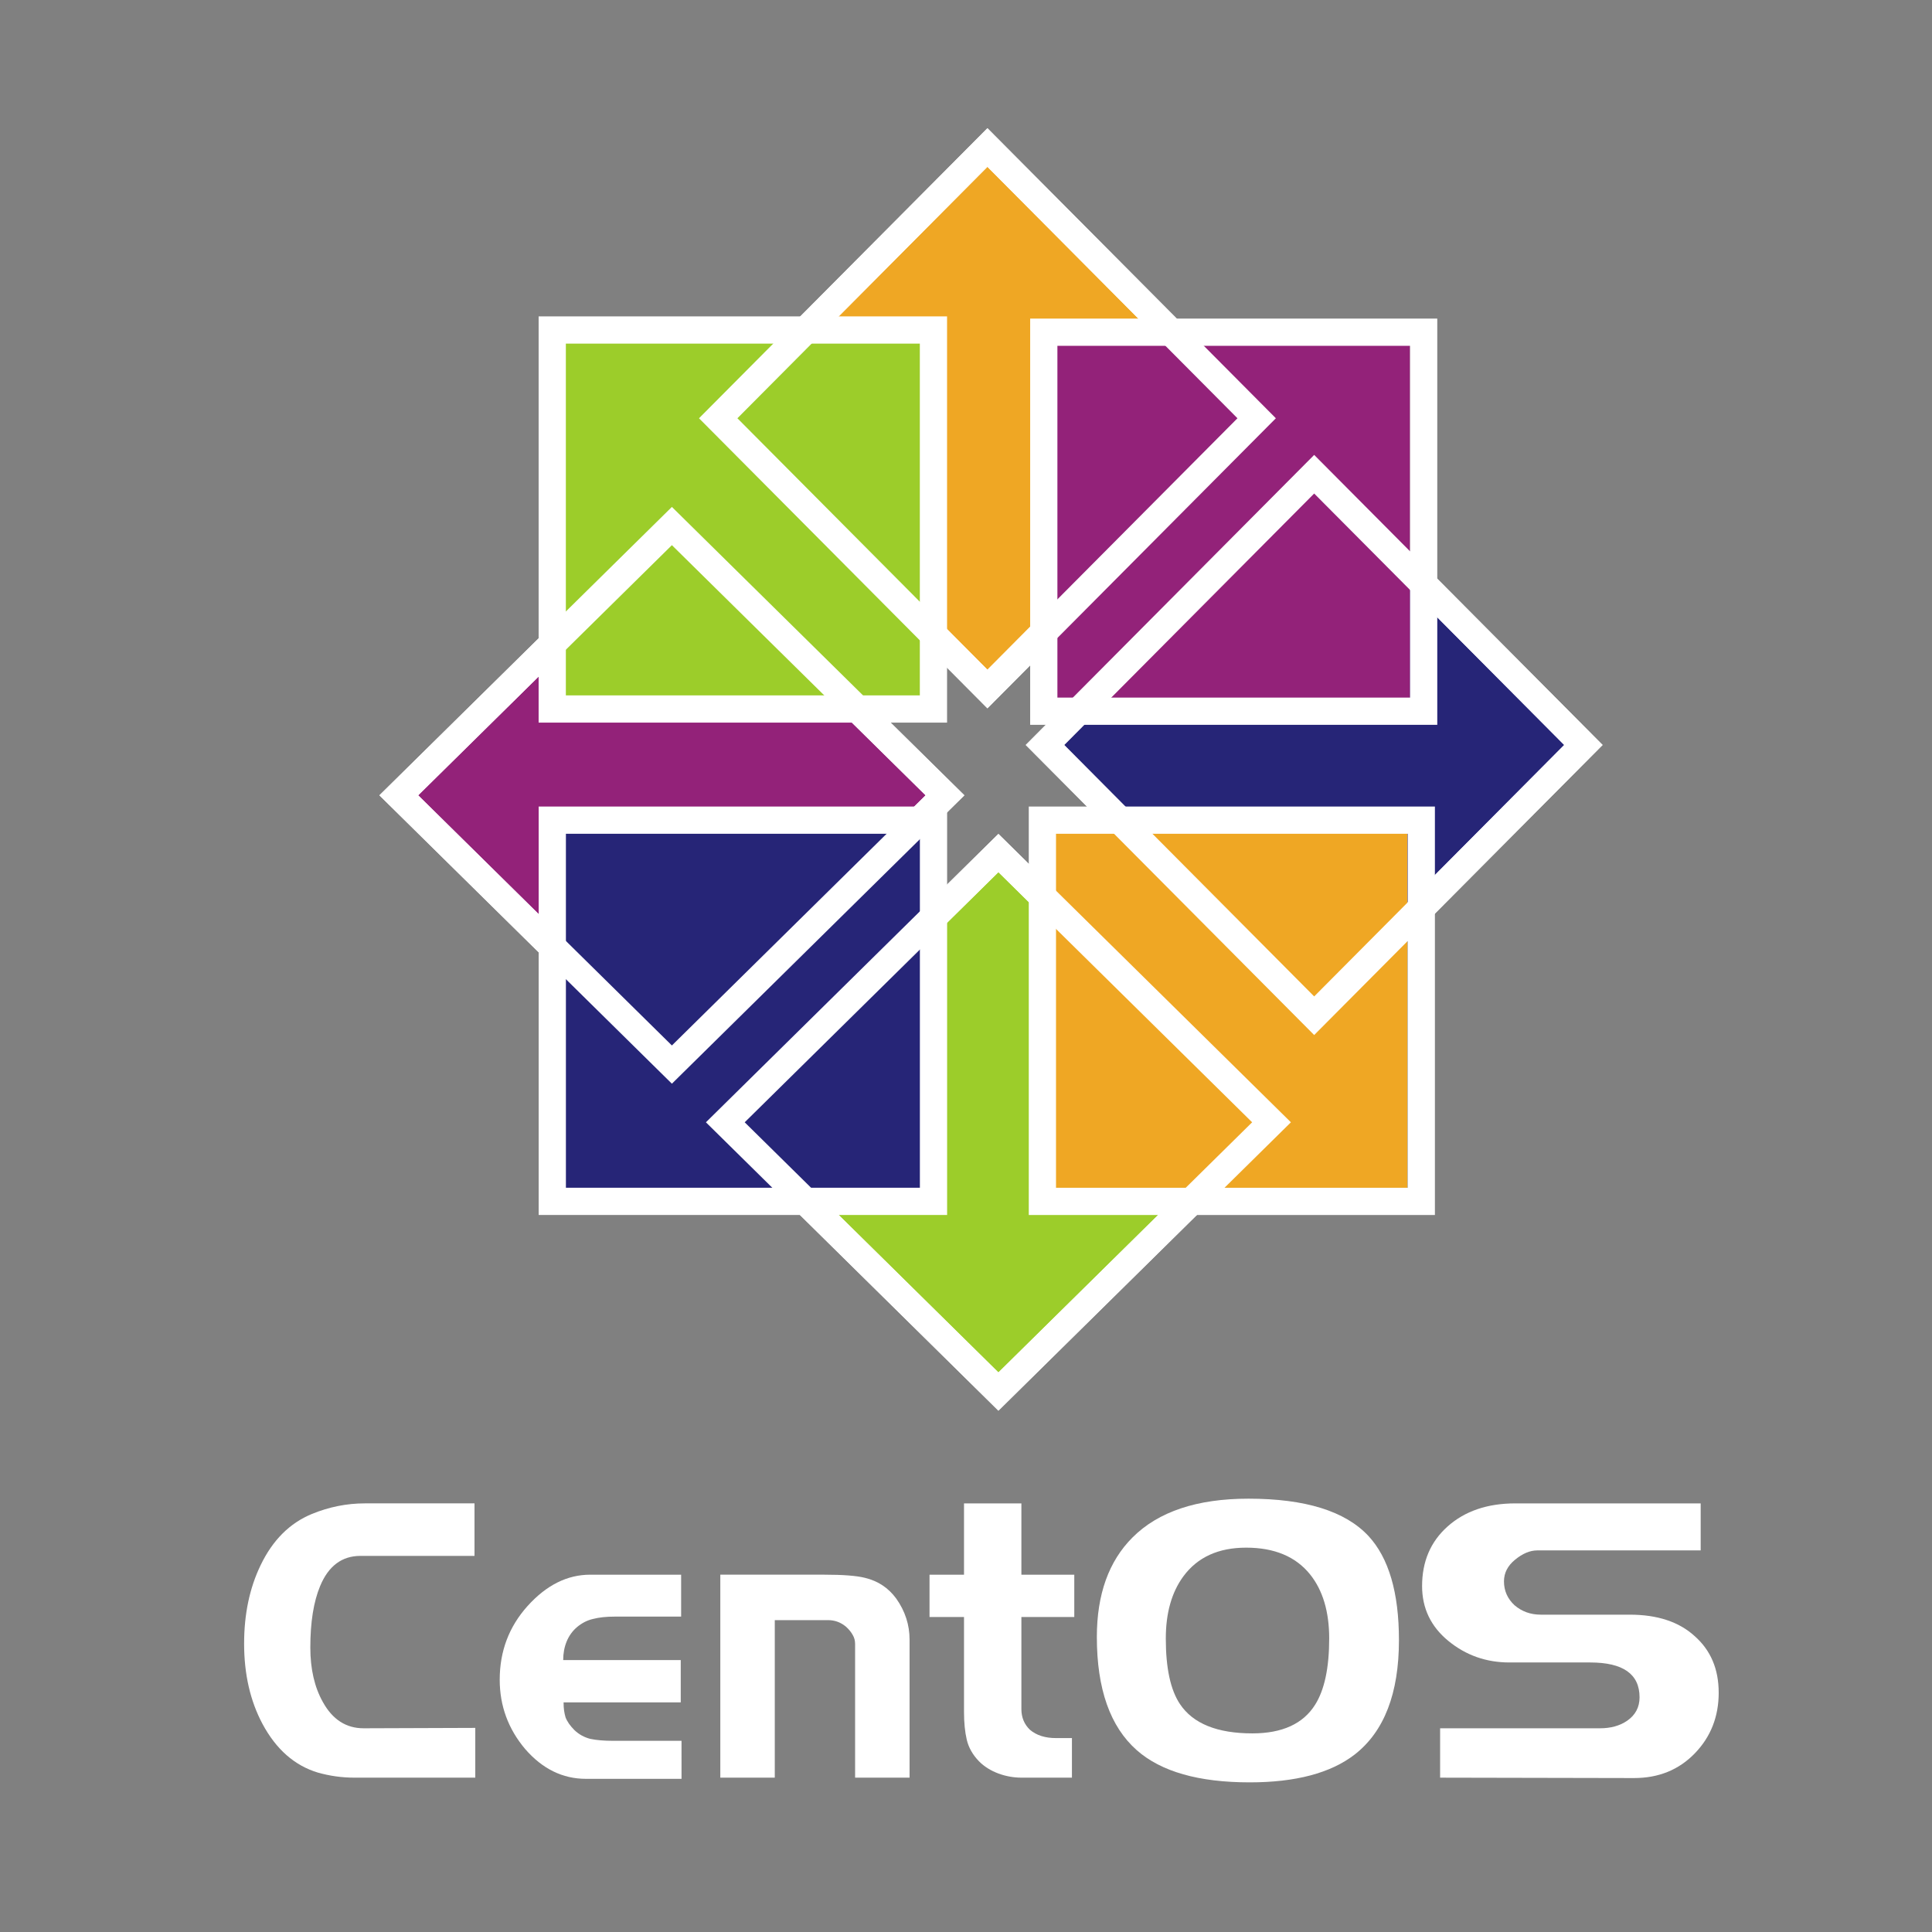 <?xml version="1.0" encoding="UTF-8" standalone="no"?>
<!-- Created with Inkscape (http://www.inkscape.org/) -->

<svg
   xmlns:dc="http://purl.org/dc/elements/1.1/"
   xmlns:cc="http://creativecommons.org/ns#"
   xmlns:rdf="http://www.w3.org/1999/02/22-rdf-syntax-ns#"
   xmlns:svg="http://www.w3.org/2000/svg"
   xmlns="http://www.w3.org/2000/svg"
   xmlns:sodipodi="http://sodipodi.sourceforge.net/DTD/sodipodi-0.dtd"
   xmlns:inkscape="http://www.inkscape.org/namespaces/inkscape"
   width="10cm"
   height="10cm"
   id="svg4433"
   version="1.1"
   inkscape:version="0.91pre0 r13343"
   viewBox="0 0 354.331 354.331"
   sodipodi:docname="tshirt-centos10-front.svg"
   inkscape:export-filename="/home/tigert/git/CentOS/Promo-Artwork/tshirts/centos-10/tshirt-centos10-front.png"
   inkscape:export-xdpi="522.60999"
   inkscape:export-ydpi="522.60999">
  <rect x="0" y="0" width="354.331" height="354.331" fill="#808080" stroke="none"/>
  <defs
     id="defs4435" />
  <sodipodi:namedview
     id="base"
     pagecolor="#201e3a"
     bordercolor="#666666"
     borderopacity="1.0"
     inkscape:pageopacity="0"
     inkscape:pageshadow="2"
     inkscape:zoom="0.5"
     inkscape:cx="-396.04545"
     inkscape:cy="295.96185"
     inkscape:document-units="px"
     inkscape:current-layer="layer1"
     showgrid="false"
     inkscape:window-width="2560"
     inkscape:window-height="1375"
     inkscape:window-x="0"
     inkscape:window-y="27"
     inkscape:window-maximized="1"
     fit-margin-top="10"
     fit-margin-left="10"
     fit-margin-right="10"
     fit-margin-bottom="10"
     units="cm" />
  <g
     inkscape:label="Layer 1"
     inkscape:groupmode="layer"
     id="layer1"
     transform="translate(-10.196,-924.019)">
    <g
       style="display:inline"
       transform="matrix(2.589,0,0,2.589,2133.003,-5772.248)"
       id="layer1-7"
       inkscape:label="Layer 1">
      <g
         id="g4252"
         transform="translate(-164,503)">
        <g
           inkscape:export-ydpi="90"
           inkscape:export-xdpi="90"
           inkscape:export-filename="/home/tigert/git/cosmos-web/static/images/use5531.png"
           id="g4111"
           style="font-style:normal;font-weight:normal;font-size:52.869px;line-height:833%;font-family:Sans;letter-spacing:0px;word-spacing:0px;fill:#ffffff;fill-opacity:1;stroke:none"
           transform="matrix(0.525,0,0,0.525,-310.394,1017.432)"
           xml:space="default">
          <path
             inkscape:connector-curvature="0"
             id="path4113"
             style="font-variant:normal;font-stretch:normal;font-family:Denmark;-inkscape-font-specification:Denmark;fill:#ffffff;fill-opacity:1"
             d="m -594.038,2270.332 -16.337,0 q -2.485,0 -4.917,-0.687 -4.705,-1.427 -7.455,-6.556 -2.485,-4.653 -2.485,-10.838 0,-5.974 2.221,-10.574 2.432,-5.075 6.926,-6.926 3.489,-1.427 7.137,-1.427 l 14.803,0 0,7.085 -15.385,0 q -3.754,0 -5.446,4.071 -1.322,3.172 -1.322,8.3 0,4.335 1.692,7.349 1.956,3.542 5.498,3.542 l 15.068,-0.053 0,6.714 z"
             xml:space="default" />
          <path
             sodipodi:nodetypes="cscscsccscccccccccscc"
             xml:space="default"
             inkscape:connector-curvature="0"
             id="path4115"
             style="font-variant:normal;font-stretch:normal;font-family:Denmark;-inkscape-font-specification:Denmark;fill:#ffffff;fill-opacity:1"
             d="m -566.211,2270.491 -12.9,0 c -3.137,0 -5.869,-1.339 -8.195,-4.018 -2.291,-2.714 -3.437,-5.833 -3.437,-9.358 0,-3.842 1.251,-7.155 3.754,-9.939 2.538,-2.82 5.357,-4.23 8.459,-4.23 l 12.266,0 0,5.657 -8.988,0 c -1.128,0 -2.097,0.106 -2.908,0.317 -0.775,0.176 -1.498,0.546 -2.168,1.11 -1.234,1.057 -1.85,2.64 -1.85,4.437 l 15.861,0 0,5.71 -15.808,0 c 0,0.846 0.088,1.414 0.264,2.013 0.211,0.564 0.617,1.145 1.216,1.745 0.599,0.564 1.304,0.952 2.115,1.163 0.846,0.176 1.868,0.264 3.066,0.264 l 9.252,0 z" />
          <path
             xml:space="default"
             inkscape:connector-curvature="0"
             id="path4117"
             style="font-variant:normal;font-stretch:normal;font-family:Denmark;-inkscape-font-specification:Denmark;fill:#ffffff;fill-opacity:1"
             d="m -535.442,2270.332 -7.349,0 0,-18.029 q 0,-0.687 -0.317,-1.216 -0.317,-0.582 -0.899,-1.11 -1.057,-0.899 -2.432,-0.899 l -7.19,0 0,21.253 -7.349,0 0,-27.386 14.063,0 q 3.754,0 5.446,0.423 2.643,0.634 4.23,2.802 1.798,2.538 1.798,5.551 l 0,18.61 z" />
          <path
             sodipodi:nodetypes="ccscsccsccsccccccccc"
             xml:space="default"
             inkscape:connector-curvature="0"
             id="path4119"
             style="font-variant:normal;font-stretch:normal;font-family:Denmark;-inkscape-font-specification:Denmark;fill:#ffffff;fill-opacity:1"
             d="m -513.216,2248.656 -7.137,0 0,12.424 c 0,1.128 0.388,2.062 1.163,2.802 0.881,0.74 2.044,1.11 3.489,1.11 l 2.168,0 0,5.34 -6.82,0 c -2.044,0 -4.289,-0.74 -5.734,-2.22 -0.846,-0.881 -1.392,-1.851 -1.639,-2.908 -0.247,-1.057 -0.37,-2.309 -0.37,-3.754 l 0,-12.794 -4.653,0 0,-5.71 4.653,0 0,-9.622 7.743,0 0,9.622 7.137,0 z" />
          <path
             xml:space="default"
             inkscape:connector-curvature="0"
             id="path4121"
             style="font-variant:normal;font-stretch:normal;font-family:Denmark;-inkscape-font-specification:Denmark;fill:#ffffff;fill-opacity:1"
             d="m -469.409,2251.775 q 0,10.785 -5.974,15.438 -4.864,3.754 -14.169,3.754 -10.31,0 -15.226,-4.335 -5.393,-4.758 -5.393,-15.279 0,-8.618 4.811,-13.429 5.234,-5.234 15.649,-5.234 11.473,0 16.178,5.023 4.124,4.441 4.124,14.063 z m -9.411,-0.211 q 0,-5.446 -2.591,-8.671 -2.908,-3.595 -8.618,-3.595 -5.604,0 -8.459,3.86 -2.379,3.225 -2.379,8.406 0,5.974 1.903,8.829 2.643,3.965 9.781,3.965 6.027,0 8.459,-3.859 1.903,-3.014 1.903,-8.935 z" />
          <path
             xml:space="default"
             inkscape:connector-curvature="0"
             id="path4123"
             style="font-variant:normal;font-stretch:normal;font-family:Denmark;-inkscape-font-specification:Denmark;fill:#ffffff;fill-opacity:1"
             d="m -426.264,2258.86 q 0,4.864 -3.225,8.195 -3.225,3.331 -8.195,3.331 l -26.17,-0.053 0,-6.662 21.571,0 q 2.168,0 3.648,-1.004 1.692,-1.163 1.692,-3.172 0,-4.705 -6.662,-4.705 l -10.891,0 q -4.705,0 -8.248,-2.908 -3.542,-2.908 -3.542,-7.402 0,-4.97 3.437,-8.036 3.489,-3.119 9.146,-3.119 l 25.007,0 0,6.344 -22.047,0 q -1.48,0 -3.014,1.269 -1.48,1.216 -1.48,2.908 0,1.903 1.427,3.225 1.48,1.269 3.542,1.269 l 12.001,0 q 5.604,0 8.776,2.908 3.225,2.855 3.225,7.613 z" />
        </g>
        <g
           id="g4168"
           transform="matrix(1.929,0,0,1.929,737.447,-2225.874)">
          <rect
             xml:space="default"
             transform="matrix(-0.712,0.702,-0.712,-0.702,0,0)"
             y="-1129.054"
             x="2094.826"
             height="14.086"
             width="14.086"
             id="rect4180"
             style="color:#000000;clip-rule:nonzero;display:inline;overflow:visible;visibility:visible;color-interpolation:sRGB;color-interpolation-filters:linearRGB;fill:#932279;fill-opacity:1;fill-rule:nonzero;stroke:#ffffff;stroke-width:1;stroke-miterlimit:4;stroke-dasharray:none;marker:none;color-rendering:auto;image-rendering:auto;shape-rendering:auto;text-rendering:auto;enable-background:accumulate"
             inkscape:transform-center-x="12.562506" />
          <rect
             xml:space="default"
             inkscape:transform-center-y="-12.450121"
             inkscape:transform-center-x="-0.00019222452"
             style="color:#000000;clip-rule:nonzero;display:inline;overflow:visible;visibility:visible;color-interpolation:sRGB;color-interpolation-filters:linearRGB;fill:#efa724;fill-opacity:1;fill-rule:nonzero;stroke:#ffffff;stroke-width:1;stroke-miterlimit:4;stroke-dasharray:none;marker:none;color-rendering:auto;image-rendering:auto;shape-rendering:auto;text-rendering:auto;enable-background:accumulate"
             id="rect4182"
             width="14.024"
             height="14.024"
             x="-1106.697"
             y="-2079.848"
             transform="matrix(-0.705,-0.709,0.705,-0.709,0,0)" />
          <rect
             xml:space="default"
             inkscape:transform-center-x="12.562506"
             style="color:#000000;clip-rule:nonzero;display:inline;overflow:visible;visibility:visible;color-interpolation:sRGB;color-interpolation-filters:linearRGB;fill:#9ccd2a;fill-opacity:1;fill-rule:nonzero;stroke:#ffffff;stroke-width:1;stroke-miterlimit:4;stroke-dasharray:none;marker:none;color-rendering:auto;image-rendering:auto;shape-rendering:auto;text-rendering:auto;enable-background:accumulate"
             id="rect4184"
             width="14.086"
             height="14.086"
             x="2094.958"
             y="-1146.027"
             transform="matrix(-0.712,0.702,-0.712,-0.702,0,0)" />
          <rect
             xml:space="default"
             transform="matrix(-0.705,-0.709,0.705,-0.709,0,0)"
             y="-2079.799"
             x="-1123.668"
             height="14.024"
             width="14.024"
             id="rect4186"
             style="color:#000000;clip-rule:nonzero;display:inline;overflow:visible;visibility:visible;color-interpolation:sRGB;color-interpolation-filters:linearRGB;fill:#262577;fill-opacity:1;fill-rule:nonzero;stroke:#ffffff;stroke-width:1;stroke-miterlimit:4;stroke-dasharray:none;marker:none;color-rendering:auto;image-rendering:auto;shape-rendering:auto;text-rendering:auto;enable-background:accumulate"
             inkscape:transform-center-x="-0.00019222452"
             inkscape:transform-center-y="-12.450121" />
          <rect
             xml:space="default"
             y="2246.55"
             x="-701.553"
             height="13.437"
             width="13.499"
             id="rect4188"
             style="color:#000000;clip-rule:nonzero;display:inline;overflow:visible;visibility:visible;color-interpolation:sRGB;color-interpolation-filters:linearRGB;fill:#fce94f;stroke:none;stroke-width:1;marker:none;color-rendering:auto;image-rendering:auto;shape-rendering:auto;text-rendering:auto;enable-background:accumulate" />
          <rect
             xml:space="default"
             style="color:#000000;clip-rule:nonzero;display:inline;overflow:visible;visibility:visible;color-interpolation:sRGB;color-interpolation-filters:linearRGB;fill:#efa724;fill-opacity:1;stroke:none;stroke-width:1;marker:none;color-rendering:auto;image-rendering:auto;shape-rendering:auto;text-rendering:auto;enable-background:accumulate"
             id="rect4190"
             width="13.401"
             height="13.5"
             x="-684.053"
             y="2264.076" />
          <rect
             xml:space="default"
             y="2246.644"
             x="-683.999"
             height="13.432"
             width="13.446"
             id="rect4192"
             style="color:#000000;clip-rule:nonzero;display:inline;overflow:visible;visibility:visible;color-interpolation:sRGB;color-interpolation-filters:linearRGB;fill:#932279;fill-opacity:1;stroke:none;stroke-width:1;marker:none;color-rendering:auto;image-rendering:auto;shape-rendering:auto;text-rendering:auto;enable-background:accumulate" />
          <rect
             xml:space="default"
             style="color:#000000;clip-rule:nonzero;display:inline;overflow:visible;visibility:visible;color-interpolation:sRGB;color-interpolation-filters:linearRGB;fill:#9ccd2a;fill-opacity:1;stroke:#ffffff;stroke-width:1;stroke-miterlimit:4;stroke-dasharray:none;marker:none;color-rendering:auto;image-rendering:auto;shape-rendering:auto;text-rendering:auto;enable-background:accumulate"
             id="rect4168"
             width="13.999"
             height="13.918"
             x="-702.053"
             y="2246.076" />
          <rect
             xml:space="default"
             y="2264.076"
             x="-684.053"
             height="14"
             width="13.914"
             id="rect4170"
             style="color:#000000;clip-rule:nonzero;display:inline;overflow:visible;visibility:visible;color-interpolation:sRGB;color-interpolation-filters:linearRGB;fill:none;stroke:#ffffff;stroke-width:1;stroke-miterlimit:4;stroke-dasharray:none;marker:none;color-rendering:auto;image-rendering:auto;shape-rendering:auto;text-rendering:auto;enable-background:accumulate" />
          <rect
             xml:space="default"
             style="color:#000000;clip-rule:nonzero;display:inline;overflow:visible;visibility:visible;color-interpolation:sRGB;color-interpolation-filters:linearRGB;fill:none;stroke:#ffffff;stroke-width:1;stroke-miterlimit:4;stroke-dasharray:none;marker:none;color-rendering:auto;image-rendering:auto;shape-rendering:auto;text-rendering:auto;enable-background:accumulate"
             id="rect4172"
             width="13.95"
             height="13.918"
             x="-684.002"
             y="2246.157" />
          <rect
             xml:space="default"
             y="2264.076"
             x="-702.051"
             height="13.999"
             width="13.999"
             id="rect4174"
             style="color:#000000;clip-rule:nonzero;display:inline;overflow:visible;visibility:visible;color-interpolation:sRGB;color-interpolation-filters:linearRGB;fill:#262577;fill-opacity:1;stroke:#ffffff;stroke-width:1;stroke-miterlimit:4;stroke-dasharray:none;marker:none;color-rendering:auto;image-rendering:auto;shape-rendering:auto;text-rendering:auto;enable-background:accumulate" />
          <rect
             xml:space="default"
             inkscape:transform-center-x="12.562506"
             style="color:#000000;clip-rule:nonzero;display:inline;overflow:visible;visibility:visible;color-interpolation:sRGB;color-interpolation-filters:linearRGB;fill:none;stroke:#ffffff;stroke-width:1;stroke-miterlimit:4;stroke-dasharray:none;marker:none;color-rendering:auto;image-rendering:auto;shape-rendering:auto;text-rendering:auto;enable-background:accumulate"
             id="rect4208"
             width="14.086"
             height="14.086"
             x="2094.826"
             y="-1129.054"
             transform="matrix(-0.712,0.702,-0.712,-0.702,0,0)" />
          <rect
             xml:space="default"
             transform="matrix(-0.705,-0.709,0.705,-0.709,0,0)"
             y="-2079.848"
             x="-1106.697"
             height="14.024"
             width="14.024"
             id="rect4210"
             style="color:#000000;clip-rule:nonzero;display:inline;overflow:visible;visibility:visible;color-interpolation:sRGB;color-interpolation-filters:linearRGB;fill:none;stroke:#ffffff;stroke-width:1;stroke-miterlimit:4;stroke-dasharray:none;marker:none;color-rendering:auto;image-rendering:auto;shape-rendering:auto;text-rendering:auto;enable-background:accumulate"
             inkscape:transform-center-x="-0.00019222452"
             inkscape:transform-center-y="-12.450121" />
          <rect
             xml:space="default"
             transform="matrix(-0.712,0.702,-0.712,-0.702,0,0)"
             y="-1146.027"
             x="2094.958"
             height="14.086"
             width="14.086"
             id="rect4212"
             style="color:#000000;clip-rule:nonzero;display:inline;overflow:visible;visibility:visible;color-interpolation:sRGB;color-interpolation-filters:linearRGB;fill:none;stroke:#ffffff;stroke-width:1;stroke-miterlimit:4;stroke-dasharray:none;marker:none;color-rendering:auto;image-rendering:auto;shape-rendering:auto;text-rendering:auto;enable-background:accumulate"
             inkscape:transform-center-x="12.562506" />
          <rect
             xml:space="default"
             inkscape:transform-center-y="-12.450121"
             inkscape:transform-center-x="-0.00019222452"
             style="color:#000000;clip-rule:nonzero;display:inline;overflow:visible;visibility:visible;color-interpolation:sRGB;color-interpolation-filters:linearRGB;fill:none;stroke:#ffffff;stroke-width:1;stroke-miterlimit:4;stroke-dasharray:none;marker:none;color-rendering:auto;image-rendering:auto;shape-rendering:auto;text-rendering:auto;enable-background:accumulate"
             id="rect4214"
             width="14.024"
             height="14.024"
             x="-1123.668"
             y="-2079.799"
             transform="matrix(-0.705,-0.709,0.705,-0.709,0,0)" />
        </g>
      </g>
    </g>
  </g>
</svg>
